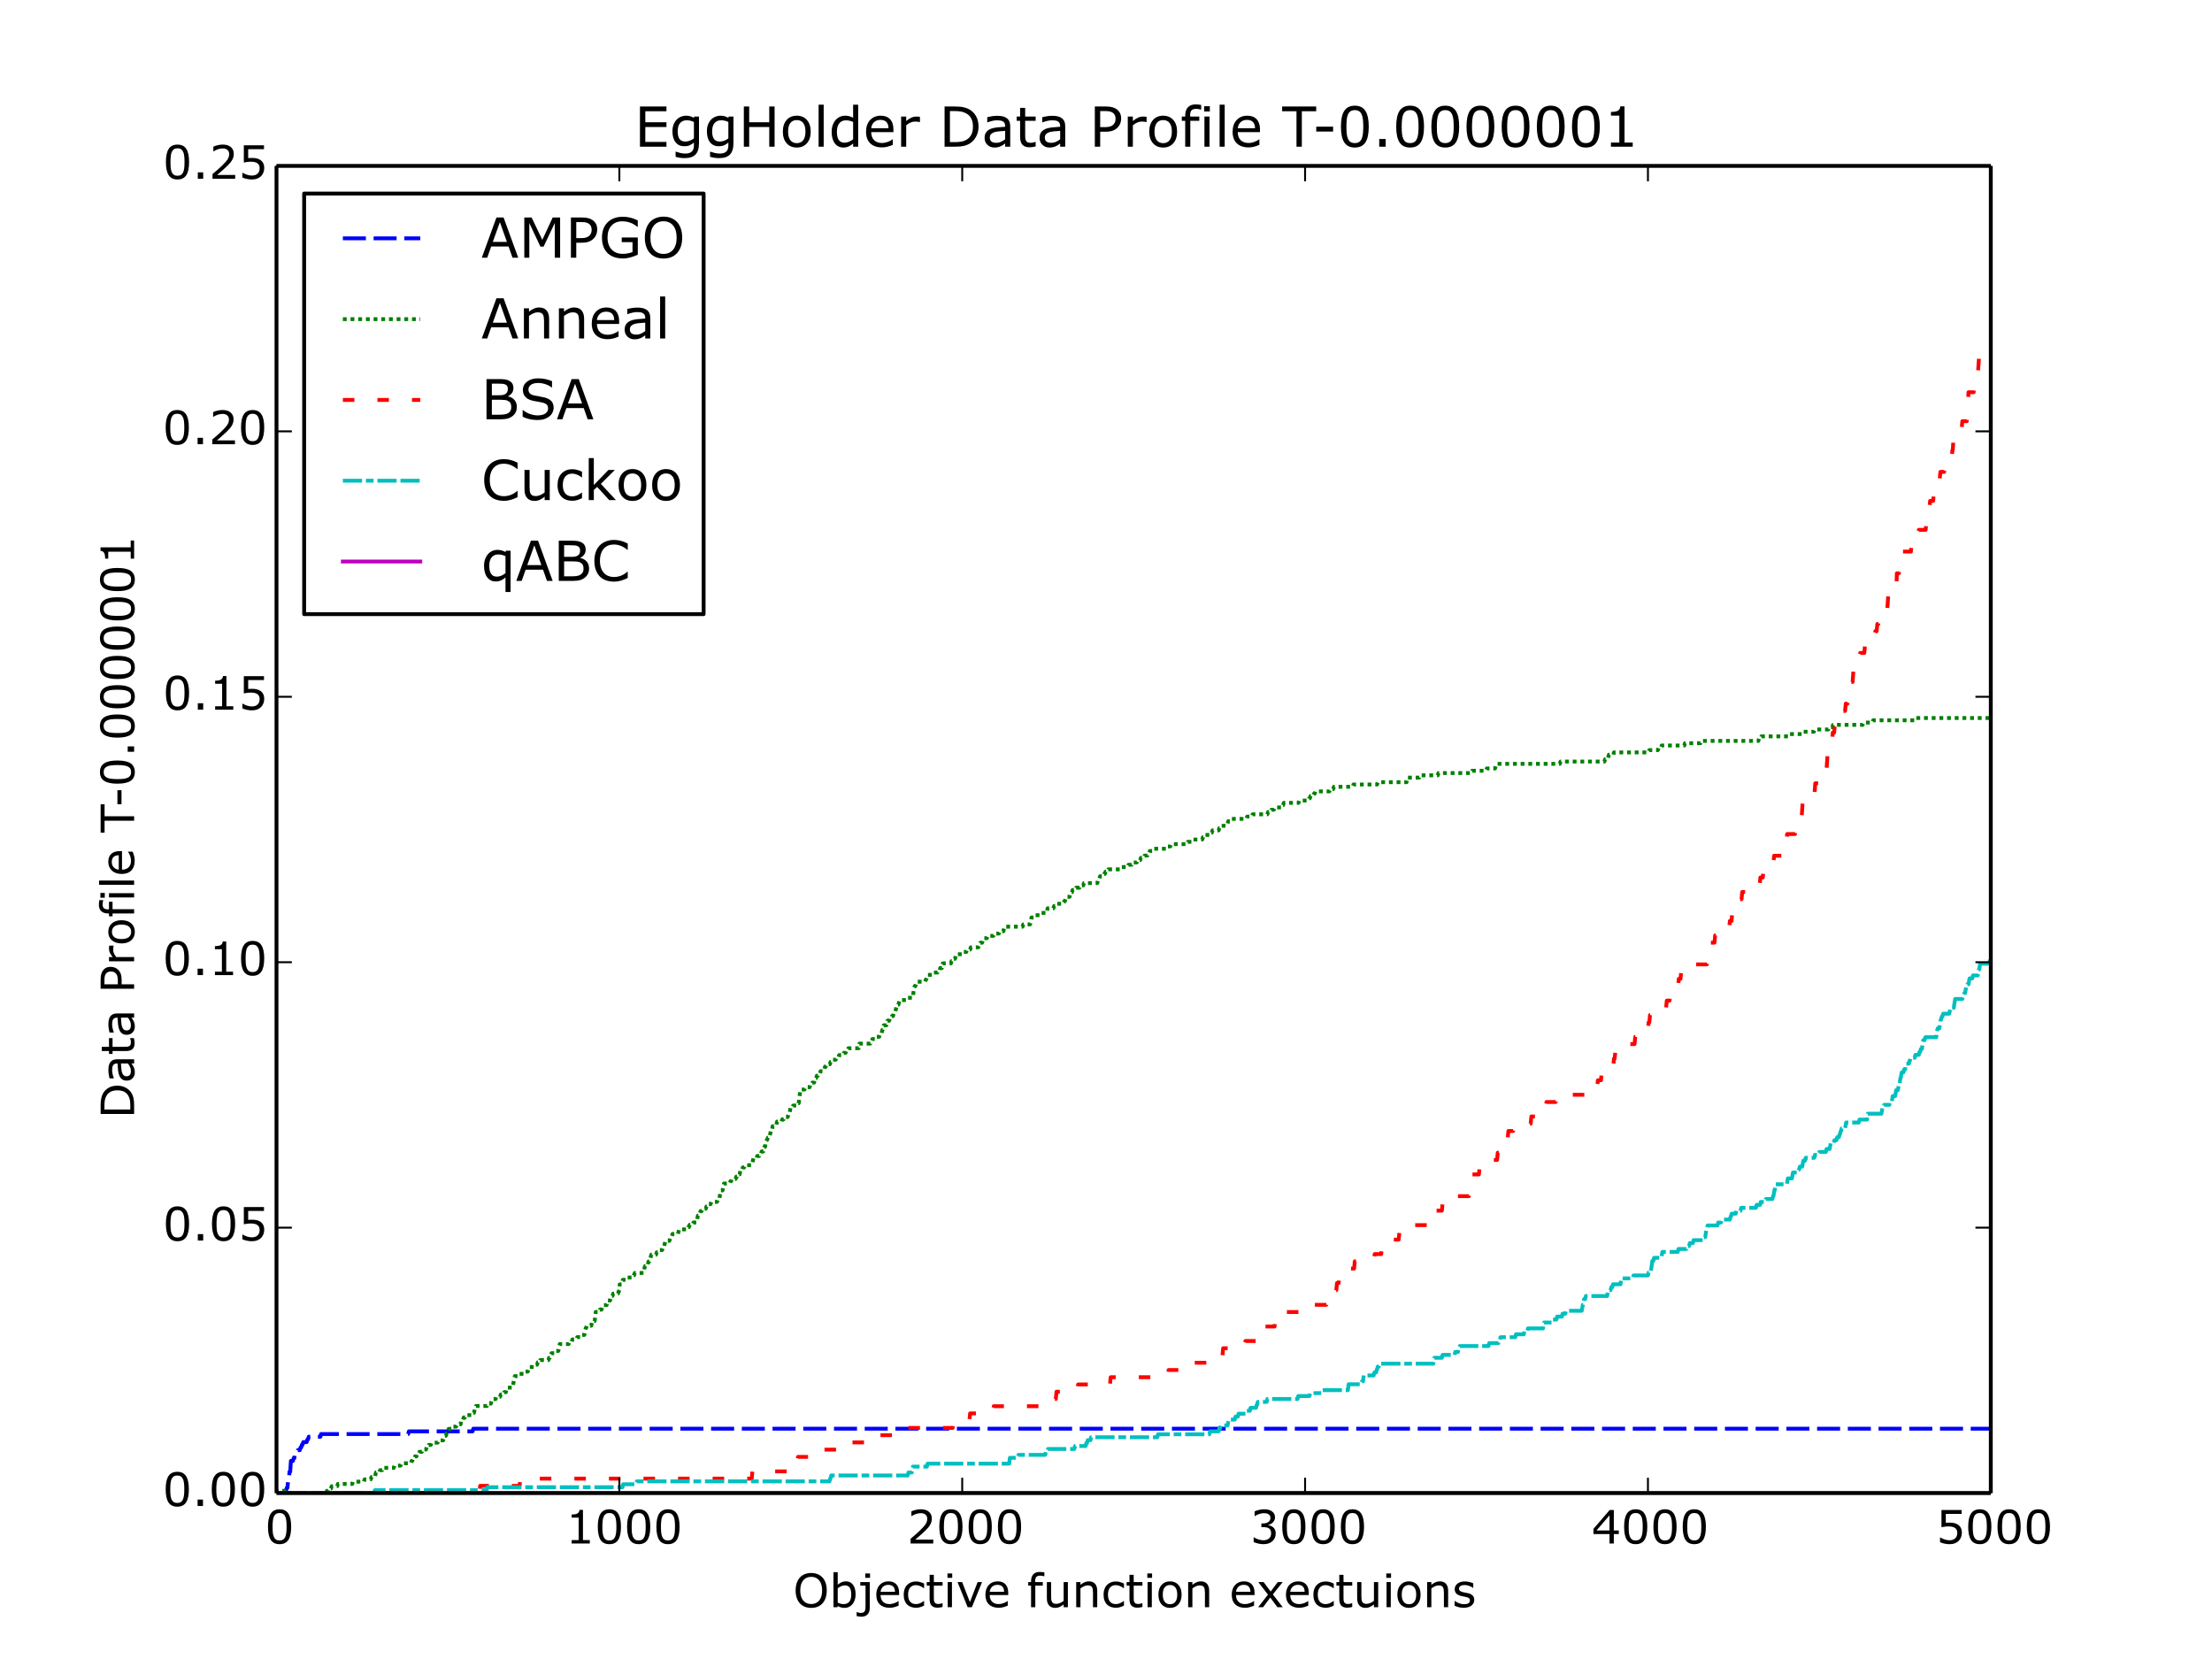 <?xml version="1.0" encoding="utf-8" standalone="no"?>
<!DOCTYPE svg PUBLIC "-//W3C//DTD SVG 1.1//EN"
  "http://www.w3.org/Graphics/SVG/1.1/DTD/svg11.dtd">
<!-- Created with matplotlib (http://matplotlib.org/) -->
<svg height="432pt" version="1.1" viewBox="0 0 576 432" width="576pt" xmlns="http://www.w3.org/2000/svg" xmlns:xlink="http://www.w3.org/1999/xlink">
 <defs>
  <style type="text/css">
*{stroke-linecap:butt;stroke-linejoin:round;}
  </style>
 </defs>
 <g id="figure_1">
  <g id="patch_1">
   <path d="
M0 432
L576 432
L576 0
L0 0
z
" style="fill:#ffffff;"/>
  </g>
  <g id="axes_1">
   <g id="patch_2">
    <path d="
M72 388.8
L518.4 388.8
L518.4 43.2
L72 43.2
z
" style="fill:#ffffff;"/>
   </g>
   <g id="line2d_1">
    <path clip-path="url(#p7ff5b81e1d)" d="
M72 388.101
L72.089 388.8
L72.179 388.8
L74.143 388.8
L74.321 388.101
L74.5 388.101
L74.678 387.402
L74.857 387.402
L75.035 385.306
L75.214 385.306
L75.393 383.209
L75.571 383.209
L75.75 380.413
L76.285 380.413
L76.464 379.714
L76.643 379.714
L76.821 378.317
L77.357 378.317
L77.535 377.618
L78.071 377.618
L78.25 376.919
L78.428 376.919
L78.607 376.22
L78.785 376.22
L78.964 375.521
L79.857 375.521
L80.035 374.822
L80.214 374.822
L80.392 374.123
L83.428 374.123
L83.606 373.424
L106.284 373.424
L106.462 372.726
L123.068 372.726
L123.247 372.027
L518.311 372.027
L518.311 372.027" style="fill:none;stroke:#0000ff;stroke-dasharray:6,2;stroke-dashoffset:0.0;"/>
   </g>
   <g id="line2d_2">
    <path clip-path="url(#p7ff5b81e1d)" d="
M72 388.8
L72.089 388.203
L72.179 388.203
L74.143 388.203
L74.321 388.8
L84.946 388.8
L85.124 388.203
L85.392 388.203
L85.571 387.606
L86.195 387.606
L86.374 387.009
L87.803 387.009
L87.981 386.411
L91.731 386.411
L91.909 385.814
L94.766 385.814
L94.945 385.217
L96.552 385.217
L96.731 384.62
L97.623 384.62
L97.891 383.426
L98.784 383.426
L98.963 382.829
L99.498 382.829
L99.677 382.231
L102.534 382.231
L102.712 381.634
L104.319 381.634
L104.498 381.037
L106.998 381.037
L107.176 380.44
L107.355 380.44
L107.533 379.843
L107.891 379.843
L108.069 379.246
L108.426 379.246
L108.605 378.648
L109.051 378.648
L109.23 378.051
L109.855 378.051
L110.033 377.454
L110.926 377.454
L111.105 376.857
L111.462 376.857
L111.64 376.26
L112.176 376.26
L112.355 375.663
L113.962 375.663
L114.14 375.066
L115.39 375.066
L115.569 374.468
L115.658 374.468
L115.836 373.871
L116.104 373.871
L116.283 373.274
L116.372 373.274
L116.551 372.677
L116.64 372.677
L116.819 372.08
L117.533 372.08
L117.711 371.483
L118.783 371.483
L118.961 370.886
L119.943 370.886
L120.122 369.691
L120.568 369.691
L120.747 369.094
L121.104 369.094
L121.283 368.497
L122.979 368.497
L123.157 367.9
L123.425 367.9
L123.693 366.705
L123.782 366.705
L123.961 366.108
L126.818 366.108
L126.996 365.511
L127.8 365.511
L127.979 364.914
L128.246 364.914
L128.425 364.317
L129.05 364.317
L129.228 363.72
L130.211 363.72
L130.389 363.123
L131.103 363.123
L131.282 362.525
L131.728 362.525
L131.996 361.331
L133.514 361.331
L133.692 360.137
L134.05 358.345
L135.121 358.345
L135.3 357.748
L136.46 357.748
L136.639 357.151
L137.442 357.151
L137.621 356.554
L137.71 356.554
L137.889 355.957
L139.317 355.957
L139.496 355.36
L139.853 355.36
L140.031 354.763
L140.478 354.763
L140.656 354.165
L142.799 354.165
L142.978 353.568
L143.156 353.568
L143.335 352.971
L143.424 352.971
L143.603 352.374
L144.317 352.374
L144.495 351.777
L145.388 351.777
L145.745 349.985
L148.067 349.985
L148.245 349.388
L148.87 349.388
L149.049 348.791
L150.12 348.791
L150.299 348.194
L151.281 348.194
L151.459 347.597
L152.173 347.597
L152.531 345.805
L152.62 345.805
L152.798 345.208
L153.959 345.208
L154.227 344.014
L154.852 344.014
L155.12 341.625
L156.012 341.625
L156.191 341.028
L156.637 341.028
L156.816 340.431
L156.905 340.431
L157.084 339.834
L157.977 339.834
L158.244 338.639
L158.869 338.639
L159.137 337.445
L159.494 337.445
L159.673 336.848
L160.923 336.848
L161.101 336.251
L161.191 336.251
L161.369 334.459
L161.905 334.459
L162.173 333.265
L163.066 333.265
L163.244 332.668
L164.851 332.668
L165.03 332.071
L165.119 332.071
L165.298 331.474
L167.619 331.474
L167.797 330.279
L167.976 329.682
L168.601 329.682
L168.869 328.488
L169.047 328.488
L169.226 327.891
L169.315 327.891
L169.583 326.697
L170.833 326.697
L171.012 326.099
L171.458 326.099
L171.636 325.502
L172.44 325.502
L172.619 324.905
L172.886 324.905
L173.244 323.114
L174.315 323.114
L174.493 322.516
L174.672 322.516
L174.851 321.919
L174.94 321.919
L175.118 321.322
L176.547 321.322
L176.815 320.128
L179.047 320.128
L179.225 319.531
L179.404 319.531
L179.582 318.934
L180.386 318.934
L180.564 318.336
L181.368 318.336
L181.725 316.545
L181.904 316.545
L182.082 315.948
L182.261 315.948
L182.439 315.351
L182.707 315.351
L182.886 314.754
L183.779 314.754
L183.957 314.156
L184.314 314.156
L184.493 313.559
L185.028 313.559
L185.207 312.962
L186.725 312.962
L186.903 312.365
L187.26 312.365
L187.707 309.976
L188.153 309.976
L188.51 308.185
L190.028 308.185
L190.207 307.588
L190.385 307.588
L190.564 306.991
L191.546 306.991
L191.724 306.393
L191.903 306.393
L192.082 305.796
L192.617 305.796
L192.796 304.602
L193.242 304.602
L193.421 304.005
L193.778 304.005
L193.956 303.408
L195.653 303.408
L195.831 302.811
L195.921 302.811
L196.188 301.616
L196.992 301.616
L197.171 301.019
L197.706 301.019
L197.885 300.422
L198.153 300.422
L198.331 299.825
L198.778 299.825
L199.045 298.63
L199.224 298.63
L199.403 297.436
L199.492 297.436
L199.67 296.839
L199.76 296.839
L199.938 296.242
L200.028 296.242
L200.206 295.645
L200.474 295.645
L200.742 294.45
L201.01 294.45
L201.188 293.256
L202.081 293.256
L202.349 292.062
L203.509 292.062
L203.688 291.465
L204.045 291.465
L204.224 290.868
L205.116 290.868
L205.295 290.27
L205.384 290.27
L205.563 289.673
L205.652 289.673
L205.831 288.479
L206.366 288.479
L206.545 287.882
L207.706 287.882
L207.884 287.285
L207.973 287.285
L208.152 286.09
L208.331 284.299
L208.509 283.702
L209.491 283.702
L209.67 283.105
L210.83 283.105
L211.009 282.507
L211.366 282.507
L211.545 281.91
L211.991 281.91
L212.259 280.716
L212.527 280.716
L212.705 280.119
L212.973 280.119
L213.152 279.522
L213.509 279.522
L213.687 278.925
L214.402 278.925
L214.58 278.327
L214.669 278.327
L214.848 277.73
L215.027 277.73
L215.205 277.133
L216.098 277.133
L216.276 276.536
L216.634 276.536
L216.812 275.939
L217.616 275.939
L217.794 275.342
L218.33 275.342
L218.508 274.745
L219.58 274.745
L219.758 274.147
L220.205 274.147
L220.383 273.55
L220.74 273.55
L220.919 272.953
L223.597 272.953
L223.776 271.759
L226.633 271.759
L226.812 271.162
L226.99 271.162
L227.169 270.564
L227.794 270.564
L227.972 269.967
L228.954 269.967
L229.133 269.37
L229.49 269.37
L229.758 268.176
L229.847 268.176
L230.115 266.982
L230.829 266.982
L231.097 265.787
L231.543 265.787
L231.722 265.19
L232.079 265.19
L232.258 264.593
L232.525 264.593
L232.704 263.996
L232.883 263.996
L233.061 263.399
L233.15 263.399
L233.418 262.204
L233.597 262.204
L233.775 261.607
L233.954 261.607
L234.222 260.413
L236.097 260.413
L236.275 259.816
L237.704 259.816
L237.972 257.427
L238.15 256.83
L238.329 256.83
L238.507 256.233
L238.775 256.233
L238.954 255.636
L240.918 255.636
L241.096 255.039
L241.186 255.039
L241.364 254.441
L241.453 254.441
L241.632 253.844
L242.971 253.844
L243.15 253.247
L244.132 253.247
L244.31 252.65
L244.668 252.65
L244.846 252.053
L245.292 252.053
L245.471 250.859
L247.614 250.859
L247.792 250.261
L248.149 250.261
L248.328 249.664
L248.685 249.664
L248.953 248.47
L250.471 248.47
L250.649 247.873
L251.631 247.873
L251.81 247.276
L252.613 247.276
L252.792 246.679
L254.756 246.679
L254.935 246.081
L255.113 246.081
L255.292 245.484
L255.738 245.484
L255.917 244.887
L256.006 244.887
L256.185 244.29
L256.988 244.29
L257.167 243.693
L258.684 243.693
L258.863 243.096
L260.113 243.096
L260.292 242.498
L261.274 242.498
L261.541 241.304
L266.273 241.304
L266.452 240.707
L268.237 240.707
L268.595 238.916
L269.309 238.916
L269.487 238.318
L270.827 238.318
L271.005 237.721
L272.612 237.721
L272.791 236.527
L274.308 236.527
L274.487 235.93
L274.755 235.93
L274.933 235.333
L276.898 235.333
L277.076 234.736
L277.255 234.736
L277.433 234.138
L277.79 234.138
L277.969 233.541
L278.505 233.541
L278.683 232.944
L278.862 232.944
L279.04 232.347
L279.13 232.347
L279.308 231.75
L280.022 231.75
L280.201 231.153
L281.094 231.153
L281.272 230.556
L282.076 230.556
L282.254 229.958
L285.736 229.958
L286.004 228.764
L286.272 228.764
L286.451 228.167
L287.343 228.167
L287.522 227.57
L287.7 227.57
L287.879 226.973
L288.415 226.973
L288.593 226.375
L291.718 226.375
L291.897 225.778
L293.682 225.778
L293.861 225.181
L294.664 225.181
L294.843 224.584
L296.004 224.584
L296.182 223.987
L296.896 223.987
L297.075 223.39
L297.878 223.39
L298.057 222.793
L298.771 222.793
L298.95 222.195
L299.218 222.195
L299.396 221.598
L300.11 221.598
L300.289 221.001
L303.682 221.001
L303.86 220.404
L304.753 220.404
L304.932 219.807
L309.128 219.807
L309.306 219.21
L310.378 219.21
L310.556 218.613
L313.056 218.613
L313.235 218.015
L313.324 218.015
L313.502 217.418
L315.02 217.418
L315.199 216.821
L315.556 216.821
L315.734 216.224
L317.341 216.224
L317.52 215.627
L317.788 215.627
L317.966 215.03
L319.216 215.03
L319.395 214.432
L319.663 214.432
L319.841 213.835
L320.556 213.835
L320.734 213.238
L324.573 213.238
L324.752 212.641
L326.002 212.641
L326.18 212.044
L330.019 212.044
L330.198 211.447
L330.912 211.447
L331.091 210.85
L331.716 210.85
L331.894 210.252
L333.68 210.252
L333.858 209.655
L334.126 209.655
L334.305 209.058
L338.144 209.058
L338.322 208.461
L340.733 208.461
L340.911 207.864
L341.09 207.864
L341.268 207.267
L341.983 207.267
L342.161 206.67
L342.34 206.67
L342.518 206.072
L346.179 206.072
L346.357 205.475
L347.161 205.475
L347.34 204.878
L352.25 204.878
L352.428 204.281
L358.589 204.281
L358.767 203.684
L366.267 203.684
L366.445 202.49
L369.57 202.49
L369.749 201.892
L374.391 201.892
L374.57 201.295
L383.141 201.295
L383.319 200.698
L386.98 200.698
L387.158 200.101
L389.301 200.101
L389.48 199.504
L389.569 199.504
L389.748 198.907
L406.175 198.907
L406.354 198.309
L417.781 198.309
L417.96 197.712
L418.674 197.712
L418.942 196.518
L420.103 196.518
L420.281 195.921
L429.299 195.921
L429.477 195.324
L431.709 195.324
L431.888 194.727
L432.513 194.727
L432.691 194.129
L438.584 194.129
L438.762 193.532
L442.78 193.532
L442.958 192.935
L457.868 192.935
L458.047 192.338
L458.493 192.338
L458.672 191.741
L465.725 191.741
L465.903 191.144
L469.296 191.144
L469.475 190.547
L472.332 190.547
L472.51 189.949
L476.081 189.949
L476.26 189.352
L477.153 189.352
L477.331 188.755
L485.009 188.755
L485.188 188.158
L487.598 188.158
L487.777 187.561
L498.58 187.561
L498.758 186.964
L518.311 186.964
L518.311 186.964" style="fill:none;stroke:#008000;stroke-dasharray:1,1;stroke-dashoffset:0.0;"/>
   </g>
   <g id="line2d_3">
    <path clip-path="url(#p7ff5b81e1d)" d="
M72 388.8
L124.854 388.8
L125.032 386.914
L135.3 386.914
L135.478 385.028
L195.742 385.028
L195.921 383.142
L205.206 383.142
L205.384 381.256
L207.616 381.256
L207.795 379.37
L211.277 379.37
L211.455 377.484
L221.008 377.484
L221.187 375.598
L228.329 375.598
L228.508 373.712
L235.293 373.712
L235.472 371.826
L248.06 371.826
L248.239 369.941
L252.435 369.941
L252.613 368.055
L258.595 368.055
L258.774 366.169
L272.166 366.169
L272.344 364.283
L274.933 364.283
L275.112 362.397
L280.558 362.397
L280.737 360.511
L289.04 360.511
L289.218 358.625
L304.128 358.625
L304.307 356.739
L308.413 356.739
L308.592 354.853
L316.449 354.853
L316.627 352.967
L318.324 352.967
L318.502 351.081
L324.127 351.081
L324.305 349.195
L328.412 349.195
L328.591 347.309
L328.948 347.309
L329.126 345.423
L331.894 345.423
L332.073 343.537
L333.948 343.537
L334.126 341.651
L342.072 341.651
L342.251 339.765
L345.375 339.765
L345.554 337.879
L346.982 337.879
L347.161 335.993
L347.964 335.993
L348.143 334.108
L348.589 334.108
L348.768 332.222
L349.304 332.222
L349.482 330.336
L352.607 330.336
L352.786 328.45
L357.785 328.45
L357.964 326.564
L359.66 326.564
L359.839 324.678
L360.017 324.678
L360.196 322.792
L364.213 322.792
L364.392 320.906
L365.374 320.906
L365.553 319.02
L372.159 319.02
L372.338 317.134
L373.588 317.134
L373.766 315.248
L375.463 315.248
L375.641 313.362
L376.802 313.362
L376.98 311.476
L382.516 311.476
L382.784 307.704
L382.873 307.704
L383.052 305.818
L385.105 305.818
L385.284 303.932
L387.248 303.932
L387.426 302.046
L389.837 302.046
L390.015 300.16
L391.622 300.16
L391.801 298.274
L392.158 298.274
L392.337 296.389
L392.604 296.389
L392.783 294.503
L394.033 294.503
L394.212 292.617
L398.586 292.617
L398.765 290.731
L401.086 290.731
L401.265 288.845
L402.515 288.845
L402.693 286.959
L405.104 286.959
L405.282 285.073
L413.139 285.073
L413.317 283.187
L415.907 283.187
L416.085 281.301
L416.889 281.301
L417.067 279.415
L418.496 279.415
L418.674 277.529
L420.103 277.529
L420.281 275.643
L420.46 275.643
L420.638 273.757
L423.406 273.757
L423.585 271.871
L425.638 271.871
L425.817 269.985
L426.799 269.985
L426.977 268.099
L429.12 268.099
L429.299 266.213
L429.477 266.213
L429.656 264.327
L430.37 264.327
L430.548 262.441
L433.852 262.441
L434.03 260.556
L434.745 260.556
L434.923 258.67
L436.709 258.67
L436.887 256.784
L436.977 256.784
L437.155 254.898
L437.602 254.898
L437.78 253.012
L438.941 253.012
L439.119 251.126
L444.476 251.126
L444.655 249.24
L445.012 249.24
L445.19 247.354
L445.28 247.354
L445.458 245.468
L446.44 245.468
L446.619 243.582
L447.422 243.582
L447.601 241.696
L450.279 241.696
L450.458 239.81
L450.904 239.81
L451.172 236.038
L451.708 236.038
L451.886 234.152
L453.493 234.152
L453.672 232.266
L455.815 232.266
L455.993 230.38
L458.225 230.38
L458.404 228.494
L459.029 228.494
L459.207 226.608
L460.814 226.608
L460.993 224.723
L461.796 224.723
L461.975 222.837
L464.118 222.837
L464.296 220.951
L464.475 220.951
L464.653 219.065
L465.189 219.065
L465.368 217.179
L467.421 217.179
L467.6 215.293
L467.689 215.293
L467.868 213.407
L469.117 213.407
L469.475 207.749
L472.421 207.749
L472.689 203.977
L474.296 203.977
L474.564 200.205
L475.635 200.205
L475.903 196.433
L476.706 196.433
L476.885 194.547
L476.974 194.547
L477.242 190.775
L477.599 190.775
L477.778 188.889
L479.295 188.889
L479.474 187.004
L479.831 187.004
L480.01 185.118
L480.456 185.118
L480.635 183.232
L481.081 183.232
L481.349 179.46
L481.884 179.46
L482.063 177.574
L482.42 177.574
L482.688 173.802
L483.134 173.802
L483.313 171.916
L484.206 171.916
L484.384 170.03
L485.456 170.03
L485.634 168.144
L486.973 168.144
L487.152 166.258
L488.134 166.258
L488.313 164.372
L488.67 164.372
L488.848 162.486
L489.116 162.486
L489.295 160.6
L490.634 160.6
L490.812 158.714
L491.437 158.714
L491.705 154.942
L493.759 154.942
L493.937 149.285
L494.473 149.285
L494.652 147.399
L494.741 147.399
L494.919 143.627
L497.598 143.627
L497.776 141.741
L498.848 141.741
L499.026 139.855
L499.473 139.855
L499.651 137.969
L501.437 137.969
L501.615 136.083
L501.883 136.083
L502.062 134.197
L502.151 134.197
L502.33 132.311
L502.419 132.311
L502.597 130.425
L503.401 130.425
L503.669 126.653
L503.847 126.653
L504.026 124.767
L505.097 124.767
L505.276 122.881
L506.258 122.881
L506.436 120.995
L507.508 120.995
L507.686 119.109
L508.222 119.109
L508.401 117.223
L508.49 117.223
L508.758 113.452
L510.097 113.452
L510.276 111.566
L510.811 111.566
L510.99 109.68
L512.15 109.68
L512.597 102.136
L513.936 102.136
L514.115 100.25
L514.204 100.25
L514.472 96.478
L515.097 96.478
L515.364 92.706
L517.686 92.706
L517.864 90.82
L518.311 90.82
L518.311 90.82" style="fill:none;stroke:#ff0000;stroke-dasharray:3,6;stroke-dashoffset:0.0;"/>
   </g>
   <g id="line2d_4">
    <path clip-path="url(#p7ff5b81e1d)" d="
M72 388.8
L97.445 388.8
L97.623 388.034
L126.729 388.034
L126.907 387.268
L162.084 387.268
L162.262 386.502
L165.655 386.502
L165.833 385.737
L216.009 385.737
L216.187 384.971
L216.276 384.971
L216.455 384.205
L236.364 384.205
L236.543 383.439
L237.436 383.439
L237.704 381.907
L241.364 381.907
L241.543 381.141
L262.791 381.141
L262.97 379.61
L265.023 379.61
L265.202 378.844
L272.166 378.844
L272.344 378.078
L272.701 378.078
L272.88 377.312
L279.755 377.312
L279.933 376.546
L282.701 376.546
L282.879 375.78
L283.058 375.78
L283.236 375.014
L283.951 375.014
L284.129 374.248
L301.36 374.248
L301.539 373.483
L314.931 373.483
L315.109 372.717
L317.341 372.717
L317.52 371.951
L317.699 371.951
L317.877 371.185
L319.663 371.185
L319.931 369.653
L321.538 369.653
L321.716 368.887
L322.341 368.887
L322.52 368.121
L324.395 368.121
L324.573 367.356
L325.466 367.356
L325.644 366.59
L327.073 366.59
L327.252 365.824
L327.341 365.824
L327.519 365.058
L329.841 365.058
L330.019 364.292
L337.876 364.292
L338.054 363.526
L341.001 363.526
L341.179 362.76
L344.215 362.76
L344.393 361.994
L351 361.994
L351.179 360.463
L354.482 360.463
L354.66 359.697
L354.928 359.697
L355.107 358.165
L357.696 358.165
L357.875 357.399
L358.321 357.399
L358.5 356.633
L358.589 356.633
L358.767 355.867
L359.035 355.867
L359.214 355.102
L373.231 355.102
L373.499 353.57
L375.463 353.57
L375.641 352.804
L378.766 352.804
L378.945 352.038
L379.659 352.038
L379.837 351.272
L379.927 351.272
L380.105 350.506
L387.605 350.506
L387.783 349.74
L390.194 349.74
L390.372 348.975
L390.551 348.975
L390.73 348.209
L394.569 348.209
L394.747 347.443
L396.801 347.443
L396.979 346.677
L397.693 346.677
L397.872 345.911
L401.8 345.911
L402.068 344.379
L404.122 344.379
L404.3 343.614
L405.282 343.614
L405.461 342.848
L406.711 342.848
L406.889 342.082
L407.604 342.082
L407.782 341.316
L411.889 341.316
L412.157 339.784
L412.246 339.784
L412.514 338.252
L412.782 338.252
L412.96 337.487
L418.496 337.487
L418.764 335.955
L419.388 335.955
L419.567 335.189
L419.835 335.189
L420.013 334.423
L421.978 334.423
L422.156 332.891
L425.192 332.891
L425.37 332.125
L429.12 332.125
L429.299 331.36
L429.834 331.36
L430.281 328.296
L430.548 328.296
L430.727 327.53
L432.602 327.53
L432.87 325.998
L436.887 325.998
L437.066 325.233
L439.119 325.233
L439.298 324.467
L439.834 324.467
L440.012 323.701
L440.816 323.701
L440.994 322.935
L443.494 322.935
L443.673 322.169
L444.03 322.169
L444.387 319.871
L444.476 319.871
L444.655 319.106
L447.244 319.106
L447.422 318.34
L448.137 318.34
L448.315 317.574
L450.458 317.574
L450.636 316.808
L450.726 316.808
L450.904 316.042
L451.976 316.042
L452.154 315.276
L453.226 315.276
L453.404 314.51
L457.243 314.51
L457.422 313.744
L458.315 313.744
L458.493 312.979
L459.654 312.979
L459.832 312.213
L461.529 312.213
L461.707 311.447
L461.796 311.447
L462.064 309.915
L462.154 309.915
L462.332 308.383
L465.278 308.383
L465.546 306.852
L466.618 306.852
L466.885 305.32
L468.225 305.32
L468.403 304.554
L468.492 304.554
L468.671 303.788
L469.296 303.788
L469.564 302.256
L470.01 302.256
L470.189 301.491
L472.421 301.491
L472.599 300.725
L473.581 300.725
L473.76 299.959
L475.456 299.959
L475.635 299.193
L476.438 299.193
L476.706 297.661
L477.51 297.661
L477.688 296.895
L478.224 296.895
L478.403 296.129
L478.849 296.129
L479.028 295.364
L479.117 295.364
L479.295 294.598
L479.385 294.598
L479.563 293.832
L480.456 293.832
L480.724 292.3
L484.027 292.3
L484.206 291.534
L486.17 291.534
L486.348 290.002
L489.92 290.002
L490.188 288.471
L490.455 288.471
L490.634 287.705
L491.973 287.705
L492.152 286.939
L492.598 286.939
L492.866 285.407
L493.491 285.407
L493.759 283.875
L494.205 283.875
L494.473 282.344
L494.652 282.344
L494.83 280.812
L494.919 280.812
L495.187 279.28
L495.634 279.28
L495.812 278.514
L496.08 278.514
L496.348 276.983
L497.062 276.983
L497.241 276.217
L497.33 276.217
L497.508 275.451
L498.58 275.451
L498.758 274.685
L499.651 274.685
L499.83 273.919
L500.008 273.919
L500.187 273.153
L500.455 273.153
L500.812 270.856
L501.169 270.856
L501.348 270.09
L504.204 270.09
L504.383 268.558
L504.562 267.792
L505.008 267.792
L505.365 265.495
L505.454 265.495
L505.633 264.729
L505.812 264.729
L505.99 263.963
L507.597 263.963
L507.865 262.431
L508.758 262.431
L509.115 260.133
L510.99 260.133
L511.168 259.368
L511.347 259.368
L511.525 258.602
L511.704 258.602
L511.972 257.07
L512.15 257.07
L512.329 256.304
L512.597 256.304
L512.865 254.772
L513.579 254.772
L513.757 254.006
L515.007 254.006
L515.275 252.475
L515.364 252.475
L515.632 250.943
L517.954 250.943
L518.132 250.177
L518.311 250.177
L518.311 250.177" style="fill:none;stroke:#00bfbf;stroke-dasharray:5,1,2,1,5,1;stroke-dashoffset:0.0;"/>
   </g>
   <g id="line2d_5">
    <path clip-path="url(#p7ff5b81e1d)" d="
M72 388.8
L518.311 388.8
L518.311 388.8" style="fill:none;stroke:#bf00bf;stroke-linecap:square;"/>
   </g>
   <g id="matplotlib.axis_1">
    <g id="xtick_1">
     <g id="line2d_6">
      <defs>
       <path d="
M0 0
L0 -4" id="mc7db9fdffb" style="stroke:#000000;stroke-width:0.5;"/>
      </defs>
      <g>
       <use style="stroke:#000000;stroke-width:0.5;" x="72.0" xlink:href="#mc7db9fdffb" y="388.8"/>
      </g>
     </g>
     <g id="line2d_7">
      <defs>
       <path d="
M0 0
L0 4" id="m5a7d422ac3" style="stroke:#000000;stroke-width:0.5;"/>
      </defs>
      <g>
       <use style="stroke:#000000;stroke-width:0.5;" x="72.0" xlink:href="#m5a7d422ac3" y="43.2"/>
      </g>
     </g>
     <g id="text_1">
      <!-- 0 -->
      <defs>
       <path d="
M56.984 36.375
Q56.984 16.797 50.859 7.641
Q44.734 -1.516 31.844 -1.516
Q18.75 -1.516 12.719 7.766
Q6.688 17.047 6.688 36.281
Q6.688 55.672 12.781 64.922
Q18.891 74.172 31.844 74.172
Q44.922 74.172 50.953 64.766
Q56.984 55.375 56.984 36.375
M44.141 14.203
Q45.844 18.172 46.453 23.516
Q47.078 28.859 47.078 36.375
Q47.078 43.797 46.453 49.266
Q45.844 54.734 44.094 58.547
Q42.391 62.312 39.422 64.203
Q36.469 66.109 31.844 66.109
Q27.25 66.109 24.234 64.203
Q21.234 62.312 19.484 58.453
Q17.828 54.828 17.219 49.016
Q16.609 43.219 16.609 36.281
Q16.609 28.656 17.141 23.531
Q17.672 18.406 19.438 14.359
Q21.047 10.547 24 8.547
Q26.953 6.547 31.844 6.547
Q36.422 6.547 39.453 8.453
Q42.484 10.359 44.141 14.203" id="Verdana-30"/>
      </defs>
      <g transform="translate(68.982 401.918)scale(0.12 -0.12)">
       <use xlink:href="#Verdana-30"/>
      </g>
     </g>
    </g>
    <g id="xtick_2">
     <g id="line2d_8">
      <g>
       <use style="stroke:#000000;stroke-width:0.5;" x="161.28" xlink:href="#mc7db9fdffb" y="388.8"/>
      </g>
     </g>
     <g id="line2d_9">
      <g>
       <use style="stroke:#000000;stroke-width:0.5;" x="161.28" xlink:href="#m5a7d422ac3" y="43.2"/>
      </g>
     </g>
     <g id="text_2">
      <!-- 1000 -->
      <defs>
       <path d="
M52.938 0
L13.578 0
L13.578 7.422
L28.719 7.422
L28.719 56.156
L13.578 56.156
L13.578 62.797
Q16.656 62.797 20.172 63.297
Q23.688 63.812 25.484 64.797
Q27.734 66.016 29.031 67.891
Q30.328 69.781 30.516 72.953
L38.094 72.953
L38.094 7.422
L52.938 7.422
z
" id="Verdana-31"/>
      </defs>
      <g transform="translate(147.232 401.918)scale(0.12 -0.12)">
       <use xlink:href="#Verdana-31"/>
       <use x="63.574" xlink:href="#Verdana-30"/>
       <use x="127.148" xlink:href="#Verdana-30"/>
       <use x="190.723" xlink:href="#Verdana-30"/>
      </g>
     </g>
    </g>
    <g id="xtick_3">
     <g id="line2d_10">
      <g>
       <use style="stroke:#000000;stroke-width:0.5;" x="250.56" xlink:href="#mc7db9fdffb" y="388.8"/>
      </g>
     </g>
     <g id="line2d_11">
      <g>
       <use style="stroke:#000000;stroke-width:0.5;" x="250.56" xlink:href="#m5a7d422ac3" y="43.2"/>
      </g>
     </g>
     <g id="text_3">
      <!-- 2000 -->
      <defs>
       <path d="
M57.078 0
L7.859 0
L7.859 10.203
Q12.984 14.594 18.141 18.984
Q23.297 23.391 27.734 27.734
Q37.109 36.812 40.578 42.156
Q44.047 47.516 44.047 53.719
Q44.047 59.375 40.312 62.562
Q36.578 65.766 29.891 65.766
Q25.438 65.766 20.266 64.203
Q15.094 62.641 10.156 59.422
L9.672 59.422
L9.672 69.672
Q13.141 71.391 18.922 72.797
Q24.703 74.219 30.125 74.219
Q41.312 74.219 47.656 68.812
Q54 63.422 54 54.203
Q54 50.047 52.953 46.453
Q51.906 42.875 49.859 39.656
Q47.953 36.625 45.391 33.688
Q42.828 30.766 39.156 27.203
Q33.938 22.078 28.359 17.266
Q22.797 12.453 17.969 8.344
L57.078 8.344
z
" id="Verdana-32"/>
      </defs>
      <g transform="translate(236.168 401.918)scale(0.12 -0.12)">
       <use xlink:href="#Verdana-32"/>
       <use x="63.574" xlink:href="#Verdana-30"/>
       <use x="127.148" xlink:href="#Verdana-30"/>
       <use x="190.723" xlink:href="#Verdana-30"/>
      </g>
     </g>
    </g>
    <g id="xtick_4">
     <g id="line2d_12">
      <g>
       <use style="stroke:#000000;stroke-width:0.5;" x="339.84" xlink:href="#mc7db9fdffb" y="388.8"/>
      </g>
     </g>
     <g id="line2d_13">
      <g>
       <use style="stroke:#000000;stroke-width:0.5;" x="339.84" xlink:href="#m5a7d422ac3" y="43.2"/>
      </g>
     </g>
     <g id="text_4">
      <!-- 3000 -->
      <defs>
       <path d="
M50.688 35.016
Q53.031 32.906 54.547 29.734
Q56.062 26.562 56.062 21.531
Q56.062 16.547 54.25 12.391
Q52.438 8.25 49.172 5.172
Q45.516 1.766 40.547 0.125
Q35.594 -1.516 29.688 -1.516
Q23.641 -1.516 17.781 -0.062
Q11.922 1.375 8.156 3.078
L8.156 13.281
L8.891 13.281
Q13.031 10.547 18.641 8.734
Q24.266 6.938 29.5 6.938
Q32.562 6.938 36.031 7.953
Q39.5 8.984 41.656 10.984
Q43.891 13.141 44.984 15.719
Q46.094 18.312 46.094 22.266
Q46.094 26.172 44.844 28.734
Q43.609 31.297 41.406 32.766
Q39.203 34.281 36.078 34.844
Q32.953 35.406 29.344 35.406
L24.953 35.406
L24.953 43.5
L28.375 43.5
Q35.797 43.5 40.203 46.594
Q44.625 49.703 44.625 55.672
Q44.625 58.297 43.5 60.266
Q42.391 62.25 40.375 63.531
Q38.281 64.797 35.891 65.281
Q33.5 65.766 30.469 65.766
Q25.828 65.766 20.594 64.109
Q15.375 62.453 10.75 59.422
L10.25 59.422
L10.25 69.625
Q13.719 71.344 19.5 72.781
Q25.297 74.219 30.719 74.219
Q36.031 74.219 40.078 73.234
Q44.141 72.266 47.406 70.125
Q50.922 67.781 52.734 64.453
Q54.547 61.141 54.547 56.688
Q54.547 50.641 50.266 46.125
Q46 41.609 40.188 40.438
L40.188 39.75
Q42.531 39.359 45.547 38.109
Q48.578 36.859 50.688 35.016" id="Verdana-33"/>
      </defs>
      <g transform="translate(325.466 401.918)scale(0.12 -0.12)">
       <use xlink:href="#Verdana-33"/>
       <use x="63.574" xlink:href="#Verdana-30"/>
       <use x="127.148" xlink:href="#Verdana-30"/>
       <use x="190.723" xlink:href="#Verdana-30"/>
      </g>
     </g>
    </g>
    <g id="xtick_5">
     <g id="line2d_14">
      <g>
       <use style="stroke:#000000;stroke-width:0.5;" x="429.12" xlink:href="#mc7db9fdffb" y="388.8"/>
      </g>
     </g>
     <g id="line2d_15">
      <g>
       <use style="stroke:#000000;stroke-width:0.5;" x="429.12" xlink:href="#m5a7d422ac3" y="43.2"/>
      </g>
     </g>
     <g id="text_5">
      <!-- 4000 -->
      <defs>
       <path d="
M58.734 20.453
L47.953 20.453
L47.953 0
L38.578 0
L38.578 20.453
L3.766 20.453
L3.766 31.688
L38.969 72.703
L47.953 72.703
L47.953 28.266
L58.734 28.266
z

M38.578 28.266
L38.578 61.078
L10.406 28.266
z
" id="Verdana-34"/>
      </defs>
      <g transform="translate(414.483 401.918)scale(0.12 -0.12)">
       <use xlink:href="#Verdana-34"/>
       <use x="63.574" xlink:href="#Verdana-30"/>
       <use x="127.148" xlink:href="#Verdana-30"/>
       <use x="190.723" xlink:href="#Verdana-30"/>
      </g>
     </g>
    </g>
    <g id="xtick_6">
     <g id="line2d_16">
      <g>
       <use style="stroke:#000000;stroke-width:0.5;" x="518.4" xlink:href="#mc7db9fdffb" y="388.8"/>
      </g>
     </g>
     <g id="line2d_17">
      <g>
       <use style="stroke:#000000;stroke-width:0.5;" x="518.4" xlink:href="#m5a7d422ac3" y="43.2"/>
      </g>
     </g>
     <g id="text_6">
      <!-- 5000 -->
      <defs>
       <path d="
M56.5 23.094
Q56.5 18.016 54.641 13.375
Q52.781 8.734 49.562 5.562
Q46.047 2.156 41.188 0.312
Q36.328 -1.516 29.938 -1.516
Q23.969 -1.516 18.453 -0.266
Q12.938 0.984 9.125 2.734
L9.125 13.031
L9.812 13.031
Q13.812 10.5 19.188 8.719
Q24.562 6.938 29.734 6.938
Q33.203 6.938 36.453 7.906
Q39.703 8.891 42.234 11.328
Q44.391 13.422 45.484 16.344
Q46.578 19.281 46.578 23.141
Q46.578 26.906 45.281 29.484
Q44 32.078 41.703 33.641
Q39.156 35.5 35.516 36.25
Q31.891 37.016 27.391 37.016
Q23.094 37.016 19.109 36.422
Q15.141 35.844 12.25 35.25
L12.25 72.703
L56 72.703
L56 64.156
L21.688 64.156
L21.688 44.828
Q23.781 45.016 25.969 45.109
Q28.172 45.219 29.781 45.219
Q35.688 45.219 40.125 44.219
Q44.578 43.219 48.297 40.672
Q52.203 37.984 54.344 33.734
Q56.5 29.5 56.5 23.094" id="Verdana-35"/>
      </defs>
      <g transform="translate(504.084 401.918)scale(0.12 -0.12)">
       <use xlink:href="#Verdana-35"/>
       <use x="63.574" xlink:href="#Verdana-30"/>
       <use x="127.148" xlink:href="#Verdana-30"/>
       <use x="190.723" xlink:href="#Verdana-30"/>
      </g>
     </g>
    </g>
    <g id="text_7">
     <!-- Objective function exectuions -->
     <defs>
      <path d="
M54.641 0
L45.453 0
L45.453 31.062
Q45.453 34.812 45.016 38.109
Q44.578 41.406 43.406 43.266
Q42.188 45.312 39.891 46.312
Q37.594 47.312 33.938 47.312
Q30.172 47.312 26.062 45.453
Q21.969 43.609 18.219 40.719
L18.219 0
L9.031 0
L9.031 54.547
L18.219 54.547
L18.219 48.484
Q22.516 52.047 27.094 54.047
Q31.688 56.062 36.531 56.062
Q45.359 56.062 50 50.734
Q54.641 45.406 54.641 35.406
z
" id="Verdana-6e"/>
      <path d="
M18.891 63.672
L8.547 63.672
L8.547 73.188
L18.891 73.188
z

M18.312 0
L9.125 0
L9.125 54.547
L18.312 54.547
z
" id="Verdana-69"/>
      <path d="
M56.25 0
L44.672 0
L29.203 20.953
L13.625 0
L2.938 0
L24.219 27.203
L3.125 54.547
L14.703 54.547
L30.078 33.938
L45.516 54.547
L56.25 54.547
L34.812 27.688
z
" id="Verdana-78"/>
      <path d="
M57.031 27.688
Q57.031 20.844 55.094 15.375
Q53.172 9.906 49.906 6.203
Q46.438 2.344 42.281 0.406
Q38.141 -1.516 33.156 -1.516
Q28.516 -1.516 25.047 -0.406
Q21.578 0.688 18.219 2.547
L17.625 0
L9.031 0
L9.031 75.984
L18.219 75.984
L18.219 48.828
Q22.078 52 26.422 54.031
Q30.766 56.062 36.188 56.062
Q45.844 56.062 51.438 48.641
Q57.031 41.219 57.031 27.688
M47.562 27.438
Q47.562 37.203 44.328 42.25
Q41.109 47.312 33.938 47.312
Q29.938 47.312 25.828 45.578
Q21.734 43.844 18.219 41.109
L18.219 9.859
Q22.125 8.109 24.922 7.422
Q27.734 6.734 31.297 6.734
Q38.922 6.734 43.234 11.734
Q47.562 16.75 47.562 27.438" id="Verdana-62"/>
      <path d="
M37.359 0.484
Q34.766 -0.203 31.703 -0.641
Q28.656 -1.078 26.266 -1.078
Q17.922 -1.078 13.578 3.406
Q9.234 7.906 9.234 17.828
L9.234 46.828
L3.031 46.828
L3.031 54.547
L9.234 54.547
L9.234 70.219
L18.406 70.219
L18.406 54.547
L37.359 54.547
L37.359 46.828
L18.406 46.828
L18.406 21.969
Q18.406 17.672 18.594 15.25
Q18.797 12.844 19.969 10.75
Q21.047 8.797 22.922 7.891
Q24.812 6.984 28.656 6.984
Q30.906 6.984 33.344 7.641
Q35.797 8.297 36.859 8.734
L37.359 8.734
z
" id="Verdana-74"/>
      <path d="
M26.031 63.672
L15.672 63.672
L15.672 73.188
L26.031 73.188
z

M25.438 -1.312
Q25.438 -10.891 20.547 -15.766
Q15.672 -20.656 7.469 -20.656
Q5.516 -20.656 2.312 -20.266
Q-0.875 -19.875 -3.031 -19.281
L-3.031 -10.547
L-2.547 -10.547
Q-1.172 -11.078 1.141 -11.766
Q3.469 -12.453 5.672 -12.453
Q9.188 -12.453 11.328 -11.469
Q13.484 -10.5 14.547 -8.547
Q15.625 -6.594 15.938 -3.828
Q16.266 -1.078 16.266 2.875
L16.266 46.828
L4.891 46.828
L4.891 54.547
L25.438 54.547
z
" id="Verdana-6a"/>
      <path d="
M49.359 3.422
Q44.781 1.219 40.656 0
Q36.531 -1.219 31.891 -1.219
Q25.984 -1.219 21.047 0.516
Q16.109 2.25 12.594 5.766
Q9.031 9.281 7.078 14.641
Q5.125 20.016 5.125 27.203
Q5.125 40.578 12.469 48.188
Q19.828 55.812 31.891 55.812
Q36.578 55.812 41.094 54.484
Q45.609 53.172 49.359 51.266
L49.359 41.062
L48.875 41.062
Q44.672 44.344 40.203 46.094
Q35.75 47.859 31.5 47.859
Q23.688 47.859 19.172 42.609
Q14.656 37.359 14.656 27.203
Q14.656 17.328 19.062 12.031
Q23.484 6.734 31.5 6.734
Q34.281 6.734 37.156 7.469
Q40.047 8.203 42.328 9.375
Q44.344 10.406 46.094 11.547
Q47.859 12.703 48.875 13.531
L49.359 13.531
z
" id="Verdana-63"/>
      <path d="
M55.516 27.25
Q55.516 13.922 48.672 6.203
Q41.844 -1.516 30.375 -1.516
Q18.797 -1.516 11.984 6.203
Q5.172 13.922 5.172 27.25
Q5.172 40.578 11.984 48.312
Q18.797 56.062 30.375 56.062
Q41.844 56.062 48.672 48.312
Q55.516 40.578 55.516 27.25
M46.047 27.25
Q46.047 37.844 41.891 42.984
Q37.75 48.141 30.375 48.141
Q22.906 48.141 18.781 42.984
Q14.656 37.844 14.656 27.25
Q14.656 17 18.797 11.688
Q22.953 6.391 30.375 6.391
Q37.703 6.391 41.875 11.641
Q46.047 16.891 46.047 27.25" id="Verdana-6f"/>
      <path d="
M56.203 54.547
L34.125 0
L24.906 0
L2.984 54.547
L12.938 54.547
L29.828 11.141
L46.578 54.547
z
" id="Verdana-76"/>
      <path d="
M63.969 64.359
Q68.406 59.469 70.766 52.391
Q73.141 45.312 73.141 36.328
Q73.141 27.344 70.719 20.234
Q68.312 13.141 63.969 8.406
Q59.469 3.469 53.344 0.969
Q47.219 -1.516 39.359 -1.516
Q31.688 -1.516 25.406 1.016
Q19.141 3.562 14.75 8.406
Q10.359 13.234 7.984 20.266
Q5.609 27.297 5.609 36.328
Q5.609 45.219 7.953 52.266
Q10.297 59.328 14.797 64.359
Q19.094 69.141 25.469 71.672
Q31.844 74.219 39.359 74.219
Q47.172 74.219 53.391 71.656
Q59.625 69.094 63.969 64.359
M63.094 36.328
Q63.094 50.484 56.734 58.172
Q50.391 65.875 39.406 65.875
Q28.328 65.875 22 58.172
Q15.672 50.484 15.672 36.328
Q15.672 22.016 22.109 14.422
Q28.562 6.844 39.406 6.844
Q50.25 6.844 56.672 14.422
Q63.094 22.016 63.094 36.328" id="Verdana-4f"/>
      <path d="
M38.375 67.094
L37.891 67.094
Q36.375 67.531 33.938 67.984
Q31.5 68.453 29.641 68.453
Q23.734 68.453 21.062 65.844
Q18.406 63.234 18.406 56.391
L18.406 54.547
L34.969 54.547
L34.969 46.828
L18.703 46.828
L18.703 0
L9.516 0
L9.516 46.828
L3.328 46.828
L3.328 54.547
L9.516 54.547
L9.516 56.344
Q9.516 66.062 14.344 71.266
Q19.188 76.469 28.328 76.469
Q31.391 76.469 33.859 76.172
Q36.328 75.875 38.375 75.484
z
" id="Verdana-66"/>
      <path d="
M48 15.719
Q48 8.25 41.812 3.469
Q35.641 -1.312 24.953 -1.312
Q18.891 -1.312 13.844 0.125
Q8.797 1.562 5.375 3.266
L5.375 13.578
L5.859 13.578
Q10.203 10.297 15.516 8.375
Q20.844 6.453 25.734 6.453
Q31.781 6.453 35.203 8.406
Q38.625 10.359 38.625 14.547
Q38.625 17.781 36.766 19.438
Q34.906 21.094 29.641 22.266
Q27.688 22.703 24.531 23.281
Q21.391 23.875 18.797 24.562
Q11.625 26.469 8.609 30.156
Q5.609 33.844 5.609 39.203
Q5.609 42.578 7 45.547
Q8.406 48.531 11.234 50.875
Q13.969 53.172 18.188 54.516
Q22.406 55.859 27.641 55.859
Q32.516 55.859 37.516 54.656
Q42.531 53.469 45.844 51.766
L45.844 41.938
L45.359 41.938
Q41.844 44.531 36.812 46.312
Q31.781 48.094 26.953 48.094
Q21.922 48.094 18.453 46.156
Q14.984 44.234 14.984 40.438
Q14.984 37.062 17.094 35.359
Q19.141 33.641 23.734 32.562
Q26.266 31.984 29.406 31.391
Q32.562 30.812 34.672 30.328
Q41.062 28.859 44.531 25.297
Q48 21.688 48 15.719" id="Verdana-73"/>
      <path d="
M54.688 26.312
L14.5 26.312
Q14.5 21.297 16.016 17.547
Q17.531 13.812 20.172 11.422
Q22.703 9.078 26.188 7.906
Q29.688 6.734 33.891 6.734
Q39.453 6.734 45.094 8.953
Q50.734 11.188 53.125 13.328
L53.609 13.328
L53.609 3.328
Q48.969 1.375 44.141 0.047
Q39.312 -1.266 33.984 -1.266
Q20.406 -1.266 12.781 6.078
Q5.172 13.422 5.172 26.953
Q5.172 40.328 12.469 48.188
Q19.781 56.062 31.688 56.062
Q42.719 56.062 48.703 49.609
Q54.688 43.172 54.688 31.297
z

M45.75 33.344
Q45.703 40.578 42.109 44.531
Q38.531 48.484 31.203 48.484
Q23.828 48.484 19.453 44.141
Q15.094 39.797 14.5 33.344
z
" id="Verdana-65"/>
      <path d="
M54.25 0
L45.062 0
L45.062 6.062
Q40.438 2.391 36.188 0.438
Q31.938 -1.516 26.812 -1.516
Q18.219 -1.516 13.422 3.734
Q8.641 8.984 8.641 19.141
L8.641 54.547
L17.828 54.547
L17.828 23.484
Q17.828 19.344 18.219 16.375
Q18.609 13.422 19.875 11.328
Q21.188 9.188 23.281 8.203
Q25.391 7.234 29.391 7.234
Q32.953 7.234 37.172 9.078
Q41.406 10.938 45.062 13.812
L45.062 54.547
L54.25 54.547
z
" id="Verdana-75"/>
      <path id="Verdana-20"/>
     </defs>
     <g transform="translate(206.508 418.509)scale(0.12 -0.12)">
      <use xlink:href="#Verdana-4f"/>
      <use x="78.711" xlink:href="#Verdana-62"/>
      <use x="141.016" xlink:href="#Verdana-6a"/>
      <use x="175.439" xlink:href="#Verdana-65"/>
      <use x="235.01" xlink:href="#Verdana-63"/>
      <use x="287.109" xlink:href="#Verdana-74"/>
      <use x="326.514" xlink:href="#Verdana-69"/>
      <use x="353.955" xlink:href="#Verdana-76"/>
      <use x="412.26" xlink:href="#Verdana-65"/>
      <use x="471.83" xlink:href="#Verdana-20"/>
      <use x="506.986" xlink:href="#Verdana-66"/>
      <use x="542.143" xlink:href="#Verdana-75"/>
      <use x="605.424" xlink:href="#Verdana-6e"/>
      <use x="668.705" xlink:href="#Verdana-63"/>
      <use x="720.805" xlink:href="#Verdana-74"/>
      <use x="760.209" xlink:href="#Verdana-69"/>
      <use x="787.65" xlink:href="#Verdana-6f"/>
      <use x="848.344" xlink:href="#Verdana-6e"/>
      <use x="911.625" xlink:href="#Verdana-20"/>
      <use x="946.781" xlink:href="#Verdana-65"/>
      <use x="1006.352" xlink:href="#Verdana-78"/>
      <use x="1064.406" xlink:href="#Verdana-65"/>
      <use x="1123.977" xlink:href="#Verdana-63"/>
      <use x="1176.076" xlink:href="#Verdana-74"/>
      <use x="1215.48" xlink:href="#Verdana-75"/>
      <use x="1278.762" xlink:href="#Verdana-69"/>
      <use x="1306.203" xlink:href="#Verdana-6f"/>
      <use x="1366.896" xlink:href="#Verdana-6e"/>
      <use x="1430.178" xlink:href="#Verdana-73"/>
     </g>
    </g>
   </g>
   <g id="matplotlib.axis_2">
    <g id="ytick_1">
     <g id="line2d_18">
      <defs>
       <path d="
M0 0
L4 0" id="md7965d1ba0" style="stroke:#000000;stroke-width:0.5;"/>
      </defs>
      <g>
       <use style="stroke:#000000;stroke-width:0.5;" x="72.0" xlink:href="#md7965d1ba0" y="388.8"/>
      </g>
     </g>
     <g id="line2d_19">
      <defs>
       <path d="
M0 0
L-4 0" id="md9a1c1a7cd" style="stroke:#000000;stroke-width:0.5;"/>
      </defs>
      <g>
       <use style="stroke:#000000;stroke-width:0.5;" x="518.4" xlink:href="#md9a1c1a7cd" y="388.8"/>
      </g>
     </g>
     <g id="text_8">
      <!-- 0.00 -->
      <defs>
       <path d="
M24.031 0
L12.359 0
L12.359 13.922
L24.031 13.922
z
" id="Verdana-2e"/>
      </defs>
      <g transform="translate(42.341 392.152)scale(0.12 -0.12)">
       <use xlink:href="#Verdana-30"/>
       <use x="63.574" xlink:href="#Verdana-2e"/>
       <use x="99.951" xlink:href="#Verdana-30"/>
       <use x="163.525" xlink:href="#Verdana-30"/>
      </g>
     </g>
    </g>
    <g id="ytick_2">
     <g id="line2d_20">
      <g>
       <use style="stroke:#000000;stroke-width:0.5;" x="72.0" xlink:href="#md7965d1ba0" y="319.68"/>
      </g>
     </g>
     <g id="line2d_21">
      <g>
       <use style="stroke:#000000;stroke-width:0.5;" x="518.4" xlink:href="#md9a1c1a7cd" y="319.68"/>
      </g>
     </g>
     <g id="text_9">
      <!-- 0.05 -->
      <g transform="translate(42.399 323.032)scale(0.12 -0.12)">
       <use xlink:href="#Verdana-30"/>
       <use x="63.574" xlink:href="#Verdana-2e"/>
       <use x="99.951" xlink:href="#Verdana-30"/>
       <use x="163.525" xlink:href="#Verdana-35"/>
      </g>
     </g>
    </g>
    <g id="ytick_3">
     <g id="line2d_22">
      <g>
       <use style="stroke:#000000;stroke-width:0.5;" x="72.0" xlink:href="#md7965d1ba0" y="250.56"/>
      </g>
     </g>
     <g id="line2d_23">
      <g>
       <use style="stroke:#000000;stroke-width:0.5;" x="518.4" xlink:href="#md9a1c1a7cd" y="250.56"/>
      </g>
     </g>
     <g id="text_10">
      <!-- 0.10 -->
      <g transform="translate(42.341 253.912)scale(0.12 -0.12)">
       <use xlink:href="#Verdana-30"/>
       <use x="63.574" xlink:href="#Verdana-2e"/>
       <use x="99.951" xlink:href="#Verdana-31"/>
       <use x="163.525" xlink:href="#Verdana-30"/>
      </g>
     </g>
    </g>
    <g id="ytick_4">
     <g id="line2d_24">
      <g>
       <use style="stroke:#000000;stroke-width:0.5;" x="72.0" xlink:href="#md7965d1ba0" y="181.44"/>
      </g>
     </g>
     <g id="line2d_25">
      <g>
       <use style="stroke:#000000;stroke-width:0.5;" x="518.4" xlink:href="#md9a1c1a7cd" y="181.44"/>
      </g>
     </g>
     <g id="text_11">
      <!-- 0.15 -->
      <g transform="translate(42.399 184.792)scale(0.12 -0.12)">
       <use xlink:href="#Verdana-30"/>
       <use x="63.574" xlink:href="#Verdana-2e"/>
       <use x="99.951" xlink:href="#Verdana-31"/>
       <use x="163.525" xlink:href="#Verdana-35"/>
      </g>
     </g>
    </g>
    <g id="ytick_5">
     <g id="line2d_26">
      <g>
       <use style="stroke:#000000;stroke-width:0.5;" x="72.0" xlink:href="#md7965d1ba0" y="112.32"/>
      </g>
     </g>
     <g id="line2d_27">
      <g>
       <use style="stroke:#000000;stroke-width:0.5;" x="518.4" xlink:href="#md9a1c1a7cd" y="112.32"/>
      </g>
     </g>
     <g id="text_12">
      <!-- 0.20 -->
      <g transform="translate(42.341 115.672)scale(0.12 -0.12)">
       <use xlink:href="#Verdana-30"/>
       <use x="63.574" xlink:href="#Verdana-2e"/>
       <use x="99.951" xlink:href="#Verdana-32"/>
       <use x="163.525" xlink:href="#Verdana-30"/>
      </g>
     </g>
    </g>
    <g id="ytick_6">
     <g id="line2d_28">
      <g>
       <use style="stroke:#000000;stroke-width:0.5;" x="72.0" xlink:href="#md7965d1ba0" y="43.2"/>
      </g>
     </g>
     <g id="line2d_29">
      <g>
       <use style="stroke:#000000;stroke-width:0.5;" x="518.4" xlink:href="#md9a1c1a7cd" y="43.2"/>
      </g>
     </g>
     <g id="text_13">
      <!-- 0.25 -->
      <g transform="translate(42.399 46.552)scale(0.12 -0.12)">
       <use xlink:href="#Verdana-30"/>
       <use x="63.574" xlink:href="#Verdana-2e"/>
       <use x="99.951" xlink:href="#Verdana-32"/>
       <use x="163.525" xlink:href="#Verdana-35"/>
      </g>
     </g>
    </g>
    <g id="text_14">
     <!-- Data Profile T-0.0000001 -->
     <defs>
      <path d="
M57.328 50.734
Q57.328 45.906 55.641 41.766
Q53.953 37.641 50.922 34.625
Q47.172 30.859 42.047 28.969
Q36.922 27.094 29.109 27.094
L19.438 27.094
L19.438 0
L9.766 0
L9.766 72.703
L29.5 72.703
Q36.031 72.703 40.578 71.609
Q45.125 70.516 48.641 68.172
Q52.781 65.375 55.047 61.219
Q57.328 57.078 57.328 50.734
M47.266 50.484
Q47.266 54.25 45.938 57.031
Q44.625 59.812 41.938 61.578
Q39.594 63.094 36.594 63.75
Q33.594 64.406 29 64.406
L19.438 64.406
L19.438 35.359
L27.594 35.359
Q33.453 35.359 37.109 36.406
Q40.766 37.453 43.062 39.75
Q45.359 42.094 46.312 44.672
Q47.266 47.266 47.266 50.484" id="Verdana-50"/>
      <path d="
M37.938 27.391
L7.469 27.391
L7.469 36.234
L37.938 36.234
z
" id="Verdana-2d"/>
      <path d="
M18.312 0
L9.125 0
L9.125 75.984
L18.312 75.984
z
" id="Verdana-6c"/>
      <path d="
M43.062 44.531
L42.578 44.531
Q40.531 45.016 38.594 45.234
Q36.672 45.453 34.031 45.453
Q29.781 45.453 25.828 43.578
Q21.875 41.703 18.219 38.719
L18.219 0
L9.031 0
L9.031 54.547
L18.219 54.547
L18.219 46.484
Q23.688 50.875 27.859 52.703
Q32.031 54.547 36.375 54.547
Q38.766 54.547 39.844 54.422
Q40.922 54.297 43.062 53.953
z
" id="Verdana-72"/>
      <path d="
M71.188 36.281
Q71.188 26.375 66.859 18.312
Q62.547 10.25 55.375 5.812
Q50.391 2.734 44.266 1.359
Q38.141 0 28.125 0
L9.766 0
L9.766 72.703
L27.938 72.703
Q38.578 72.703 44.844 71.156
Q51.125 69.625 55.469 66.938
Q62.891 62.312 67.031 54.594
Q71.188 46.875 71.188 36.281
M61.078 36.422
Q61.078 44.969 58.094 50.828
Q55.125 56.688 49.219 60.062
Q44.922 62.5 40.078 63.453
Q35.25 64.406 28.516 64.406
L19.438 64.406
L19.438 8.297
L28.516 8.297
Q35.5 8.297 40.703 9.328
Q45.906 10.359 50.25 13.141
Q55.672 16.609 58.375 22.266
Q61.078 27.938 61.078 36.422" id="Verdana-44"/>
      <path d="
M51.422 0
L42.281 0
L42.281 5.812
Q41.062 4.984 38.984 3.484
Q36.922 2 34.969 1.125
Q32.672 0 29.688 -0.75
Q26.703 -1.516 22.703 -1.516
Q15.328 -1.516 10.203 3.359
Q5.078 8.25 5.078 15.828
Q5.078 22.016 7.734 25.844
Q10.406 29.688 15.328 31.891
Q20.312 34.078 27.297 34.859
Q34.281 35.641 42.281 36.031
L42.281 37.453
Q42.281 40.578 41.188 42.625
Q40.094 44.672 38.031 45.844
Q36.078 46.969 33.344 47.359
Q30.609 47.75 27.641 47.75
Q24.031 47.75 19.578 46.797
Q15.141 45.844 10.406 44.047
L9.906 44.047
L9.906 53.375
Q12.594 54.109 17.672 54.984
Q22.75 55.859 27.688 55.859
Q33.453 55.859 37.719 54.906
Q42 53.953 45.125 51.656
Q48.188 49.422 49.797 45.844
Q51.422 42.281 51.422 37.016
z

M42.281 13.422
L42.281 28.609
Q38.094 28.375 32.391 27.875
Q26.703 27.391 23.391 26.469
Q19.438 25.344 16.984 22.969
Q14.547 20.609 14.547 16.453
Q14.547 11.766 17.375 9.391
Q20.219 7.031 26.031 7.031
Q30.859 7.031 34.859 8.906
Q38.875 10.797 42.281 13.422" id="Verdana-61"/>
      <path d="
M61.625 64.109
L35.641 64.109
L35.641 0
L25.984 0
L25.984 64.109
L0 64.109
L0 72.703
L61.625 72.703
z
" id="Verdana-54"/>
     </defs>
     <g transform="translate(34.926 291.25)rotate(-90.0)scale(0.12 -0.12)">
      <use xlink:href="#Verdana-44"/>
      <use x="77.051" xlink:href="#Verdana-61"/>
      <use x="137.109" xlink:href="#Verdana-74"/>
      <use x="176.514" xlink:href="#Verdana-61"/>
      <use x="236.572" xlink:href="#Verdana-20"/>
      <use x="271.729" xlink:href="#Verdana-50"/>
      <use x="332.031" xlink:href="#Verdana-72"/>
      <use x="374.707" xlink:href="#Verdana-6f"/>
      <use x="435.4" xlink:href="#Verdana-66"/>
      <use x="470.557" xlink:href="#Verdana-69"/>
      <use x="497.998" xlink:href="#Verdana-6c"/>
      <use x="525.439" xlink:href="#Verdana-65"/>
      <use x="585.01" xlink:href="#Verdana-20"/>
      <use x="620.166" xlink:href="#Verdana-54"/>
      <use x="674.412" xlink:href="#Verdana-2d"/>
      <use x="719.822" xlink:href="#Verdana-30"/>
      <use x="783.396" xlink:href="#Verdana-2e"/>
      <use x="819.773" xlink:href="#Verdana-30"/>
      <use x="883.348" xlink:href="#Verdana-30"/>
      <use x="946.922" xlink:href="#Verdana-30"/>
      <use x="1010.496" xlink:href="#Verdana-30"/>
      <use x="1074.07" xlink:href="#Verdana-30"/>
      <use x="1137.645" xlink:href="#Verdana-30"/>
      <use x="1201.219" xlink:href="#Verdana-31"/>
     </g>
    </g>
   </g>
   <g id="patch_3">
    <path d="
M72 388.8
L518.4 388.8" style="fill:none;stroke:#000000;"/>
   </g>
   <g id="patch_4">
    <path d="
M518.4 388.8
L518.4 43.2" style="fill:none;stroke:#000000;"/>
   </g>
   <g id="patch_5">
    <path d="
M72 388.8
L72 43.2" style="fill:none;stroke:#000000;"/>
   </g>
   <g id="patch_6">
    <path d="
M72 43.2
L518.4 43.2" style="fill:none;stroke:#000000;"/>
   </g>
   <g id="text_15">
    <!-- EggHolder Data Profile T-0.0000001 -->
    <defs>
     <path d="
M65.375 0
L55.719 0
L55.719 35.594
L19.438 35.594
L19.438 0
L9.766 0
L9.766 72.703
L19.438 72.703
L19.438 44.188
L55.719 44.188
L55.719 72.703
L65.375 72.703
z
" id="Verdana-48"/>
     <path d="
M53.266 0
L44.094 0
L44.094 5.719
Q40.141 2.297 35.844 0.391
Q31.547 -1.516 26.516 -1.516
Q16.75 -1.516 11.016 6
Q5.281 13.531 5.281 26.859
Q5.281 33.797 7.25 39.203
Q9.234 44.625 12.594 48.438
Q15.922 52.156 20.328 54.109
Q24.75 56.062 29.5 56.062
Q33.797 56.062 37.109 55.156
Q40.438 54.25 44.094 52.344
L44.094 75.984
L53.266 75.984
z

M44.094 13.422
L44.094 44.734
Q40.375 46.391 37.438 47.016
Q34.516 47.656 31.062 47.656
Q23.344 47.656 19.047 42.281
Q14.75 36.922 14.75 27.047
Q14.75 17.328 18.062 12.281
Q21.391 7.234 28.719 7.234
Q32.625 7.234 36.625 8.953
Q40.625 10.688 44.094 13.422" id="Verdana-64"/>
     <path d="
M57.672 0
L9.766 0
L9.766 72.703
L57.672 72.703
L57.672 64.109
L19.438 64.109
L19.438 44.188
L57.672 44.188
L57.672 35.594
L19.438 35.594
L19.438 8.594
L57.672 8.594
z
" id="Verdana-45"/>
     <path d="
M53.266 6.203
Q53.266 -7.672 46.969 -14.156
Q40.672 -20.656 27.594 -20.656
Q23.25 -20.656 19.109 -20.047
Q14.984 -19.438 10.984 -18.312
L10.984 -8.938
L11.469 -8.938
Q13.719 -9.812 18.594 -11.109
Q23.484 -12.406 28.375 -12.406
Q33.062 -12.406 36.125 -11.281
Q39.203 -10.156 40.922 -8.156
Q42.625 -6.25 43.359 -3.562
Q44.094 -0.875 44.094 2.438
L44.094 7.422
Q39.938 4.109 36.156 2.469
Q32.375 0.828 26.516 0.828
Q16.75 0.828 11.016 7.875
Q5.281 14.938 5.281 27.781
Q5.281 34.812 7.25 39.906
Q9.234 45.016 12.641 48.734
Q15.828 52.203 20.359 54.125
Q24.906 56.062 29.391 56.062
Q34.125 56.062 37.328 55.109
Q40.531 54.156 44.094 52.203
L44.672 54.547
L53.266 54.547
z

M44.094 14.984
L44.094 44.734
Q40.438 46.391 37.281 47.094
Q34.125 47.797 31 47.797
Q23.438 47.797 19.094 42.719
Q14.75 37.641 14.75 27.984
Q14.75 18.797 17.969 14.062
Q21.188 9.328 28.656 9.328
Q32.672 9.328 36.688 10.859
Q40.719 12.406 44.094 14.984" id="Verdana-67"/>
    </defs>
    <g transform="translate(165.239 38.2)scale(0.144 -0.144)">
     <use xlink:href="#Verdana-45"/>
     <use x="63.232" xlink:href="#Verdana-67"/>
     <use x="125.537" xlink:href="#Verdana-67"/>
     <use x="187.842" xlink:href="#Verdana-48"/>
     <use x="262.988" xlink:href="#Verdana-6f"/>
     <use x="323.682" xlink:href="#Verdana-6c"/>
     <use x="351.123" xlink:href="#Verdana-64"/>
     <use x="413.428" xlink:href="#Verdana-65"/>
     <use x="472.998" xlink:href="#Verdana-72"/>
     <use x="515.674" xlink:href="#Verdana-20"/>
     <use x="550.83" xlink:href="#Verdana-44"/>
     <use x="627.881" xlink:href="#Verdana-61"/>
     <use x="687.939" xlink:href="#Verdana-74"/>
     <use x="727.344" xlink:href="#Verdana-61"/>
     <use x="787.402" xlink:href="#Verdana-20"/>
     <use x="822.559" xlink:href="#Verdana-50"/>
     <use x="882.861" xlink:href="#Verdana-72"/>
     <use x="925.537" xlink:href="#Verdana-6f"/>
     <use x="986.23" xlink:href="#Verdana-66"/>
     <use x="1021.387" xlink:href="#Verdana-69"/>
     <use x="1048.828" xlink:href="#Verdana-6c"/>
     <use x="1076.27" xlink:href="#Verdana-65"/>
     <use x="1135.84" xlink:href="#Verdana-20"/>
     <use x="1170.996" xlink:href="#Verdana-54"/>
     <use x="1225.242" xlink:href="#Verdana-2d"/>
     <use x="1270.652" xlink:href="#Verdana-30"/>
     <use x="1334.227" xlink:href="#Verdana-2e"/>
     <use x="1370.604" xlink:href="#Verdana-30"/>
     <use x="1434.178" xlink:href="#Verdana-30"/>
     <use x="1497.752" xlink:href="#Verdana-30"/>
     <use x="1561.326" xlink:href="#Verdana-30"/>
     <use x="1624.9" xlink:href="#Verdana-30"/>
     <use x="1688.475" xlink:href="#Verdana-30"/>
     <use x="1752.049" xlink:href="#Verdana-31"/>
    </g>
   </g>
   <g id="legend_1">
    <g id="patch_7">
     <path d="
M79.2 159.919
L183.22 159.919
L183.22 50.4
L79.2 50.4
L79.2 159.919
z
" style="fill:#ffffff;stroke:#000000;"/>
    </g>
    <g id="line2d_30">
     <path d="
M89.28 62.062
L109.44 62.062" style="fill:none;stroke:#0000ff;stroke-dasharray:6,2;stroke-dashoffset:0.0;"/>
    </g>
    <g id="line2d_31"/>
    <g id="text_16">
     <!-- AMPGO -->
     <defs>
      <path d="
M67.094 0
L56.781 0
L49.656 20.266
L18.219 20.266
L11.078 0
L1.266 0
L27.734 72.703
L40.625 72.703
z

M46.688 28.562
L33.938 64.266
L21.141 28.562
z
" id="Verdana-41"/>
      <path d="
M74.516 0
L64.844 0
L64.844 62.641
L44.625 20.016
L38.875 20.016
L18.797 62.641
L18.797 0
L9.766 0
L9.766 72.703
L22.953 72.703
L42.328 32.234
L61.078 72.703
L74.516 72.703
z
" id="Verdana-4d"/>
      <path d="
M70.406 5.375
Q64.453 2.641 57.391 0.609
Q50.344 -1.422 43.75 -1.422
Q35.25 -1.422 28.172 0.922
Q21.094 3.266 16.109 7.953
Q11.078 12.703 8.344 19.797
Q5.609 26.906 5.609 36.422
Q5.609 53.859 15.797 63.938
Q25.984 74.031 43.75 74.031
Q49.953 74.031 56.422 72.531
Q62.891 71.047 70.359 67.484
L70.359 56
L69.484 56
Q67.969 57.172 65.078 59.078
Q62.203 60.984 59.422 62.25
Q56.062 63.766 51.781 64.766
Q47.516 65.766 42.094 65.766
Q29.891 65.766 22.781 57.922
Q15.672 50.094 15.672 36.719
Q15.672 22.609 23.094 14.766
Q30.516 6.938 43.312 6.938
Q48 6.938 52.656 7.859
Q57.328 8.797 60.844 10.25
L60.844 28.078
L41.359 28.078
L41.359 36.578
L70.406 36.578
z
" id="Verdana-47"/>
     </defs>
     <g transform="translate(125.28 67.102)scale(0.144 -0.144)">
      <use xlink:href="#Verdana-41"/>
      <use x="68.359" xlink:href="#Verdana-4d"/>
      <use x="152.637" xlink:href="#Verdana-50"/>
      <use x="212.939" xlink:href="#Verdana-47"/>
      <use x="290.479" xlink:href="#Verdana-4f"/>
     </g>
    </g>
    <g id="line2d_32">
     <path d="
M89.28 83.102
L109.44 83.102" style="fill:none;stroke:#008000;stroke-dasharray:1,1;stroke-dashoffset:0.0;"/>
    </g>
    <g id="line2d_33"/>
    <g id="text_17">
     <!-- Anneal -->
     <g transform="translate(125.28 88.141)scale(0.144 -0.144)">
      <use xlink:href="#Verdana-41"/>
      <use x="68.359" xlink:href="#Verdana-6e"/>
      <use x="131.641" xlink:href="#Verdana-6e"/>
      <use x="194.922" xlink:href="#Verdana-65"/>
      <use x="254.492" xlink:href="#Verdana-61"/>
      <use x="314.551" xlink:href="#Verdana-6c"/>
     </g>
    </g>
    <g id="line2d_34">
     <path d="
M89.28 104.141
L109.44 104.141" style="fill:none;stroke:#ff0000;stroke-dasharray:3,6;stroke-dashoffset:0.0;"/>
    </g>
    <g id="line2d_35"/>
    <g id="text_18">
     <!-- BSA -->
     <defs>
      <path d="
M62.594 20.75
Q62.594 16.5 60.609 12.344
Q58.641 8.203 55.078 5.328
Q51.172 2.203 45.969 0.438
Q40.766 -1.312 33.453 -1.312
Q25.594 -1.312 19.312 0.141
Q13.031 1.609 6.547 4.5
L6.547 16.609
L7.234 16.609
Q12.75 12.016 19.969 9.516
Q27.203 7.031 33.547 7.031
Q42.531 7.031 47.531 10.391
Q52.547 13.766 52.547 19.391
Q52.547 24.219 50.172 26.516
Q47.797 28.812 42.969 30.078
Q39.312 31.062 35.031 31.688
Q30.766 32.328 25.984 33.297
Q16.312 35.359 11.641 40.312
Q6.984 45.266 6.984 53.219
Q6.984 62.359 14.688 68.188
Q22.406 74.031 34.281 74.031
Q41.938 74.031 48.328 72.562
Q54.734 71.094 59.672 68.953
L59.672 57.516
L58.984 57.516
Q54.828 61.031 48.062 63.344
Q41.312 65.672 34.234 65.672
Q26.469 65.672 21.75 62.453
Q17.047 59.234 17.047 54.156
Q17.047 49.609 19.391 47.016
Q21.734 44.438 27.641 43.062
Q30.766 42.391 36.516 41.406
Q42.281 40.438 46.297 39.406
Q54.391 37.25 58.484 32.906
Q62.594 28.562 62.594 20.75" id="Verdana-53"/>
      <path d="
M64.594 22.359
Q64.594 16.938 62.547 12.781
Q60.5 8.641 57.031 5.953
Q52.938 2.734 48.016 1.359
Q43.109 0 35.547 0
L9.766 0
L9.766 72.703
L31.297 72.703
Q39.266 72.703 43.219 72.109
Q47.172 71.531 50.781 69.672
Q54.781 67.578 56.594 64.281
Q58.406 60.984 58.406 56.391
Q58.406 51.219 55.766 47.578
Q53.125 43.953 48.734 41.75
L48.734 41.359
Q56.109 39.844 60.344 34.891
Q64.594 29.938 64.594 22.359
M48.344 55.125
Q48.344 57.766 47.453 59.562
Q46.578 61.375 44.625 62.5
Q42.328 63.812 39.062 64.125
Q35.797 64.453 30.953 64.453
L19.438 64.453
L19.438 43.453
L31.938 43.453
Q36.469 43.453 39.156 43.922
Q41.844 44.391 44.141 45.844
Q46.438 47.312 47.391 49.625
Q48.344 51.953 48.344 55.125
M54.547 21.969
Q54.547 26.375 53.219 28.953
Q51.906 31.547 48.438 33.344
Q46.094 34.578 42.75 34.938
Q39.406 35.297 34.625 35.297
L19.438 35.297
L19.438 8.25
L32.234 8.25
Q38.578 8.25 42.625 8.906
Q46.688 9.578 49.266 11.328
Q52 13.234 53.266 15.672
Q54.547 18.109 54.547 21.969" id="Verdana-42"/>
     </defs>
     <g transform="translate(125.28 109.181)scale(0.144 -0.144)">
      <use xlink:href="#Verdana-42"/>
      <use x="68.555" xlink:href="#Verdana-53"/>
      <use x="135.914" xlink:href="#Verdana-41"/>
     </g>
    </g>
    <g id="line2d_36">
     <path d="
M89.28 125.181
L109.44 125.181" style="fill:none;stroke:#00bfbf;stroke-dasharray:5,1,2,1,5,1;stroke-dashoffset:0.0;"/>
    </g>
    <g id="line2d_37"/>
    <g id="text_19">
     <!-- Cuckoo -->
     <defs>
      <path d="
M58.547 0
L46.438 0
L24.562 23.875
L18.609 18.219
L18.609 0
L9.422 0
L9.422 75.984
L18.609 75.984
L18.609 27.25
L45.125 54.547
L56.688 54.547
L31.344 29.344
z
" id="Verdana-6b"/>
      <path d="
M65.922 5.281
Q63.234 4.109 61.062 3.078
Q58.891 2.047 55.375 0.922
Q52.391 0 48.891 -0.656
Q45.406 -1.312 41.219 -1.312
Q33.297 -1.312 26.828 0.906
Q20.359 3.125 15.578 7.859
Q10.891 12.5 8.25 19.656
Q5.609 26.812 5.609 36.281
Q5.609 45.266 8.141 52.344
Q10.688 59.422 15.484 64.312
Q20.125 69.047 26.688 71.531
Q33.25 74.031 41.266 74.031
Q47.125 74.031 52.953 72.609
Q58.797 71.188 65.922 67.625
L65.922 56.156
L65.188 56.156
Q59.188 61.188 53.266 63.469
Q47.359 65.766 40.625 65.766
Q35.109 65.766 30.688 63.984
Q26.266 62.203 22.797 58.453
Q19.438 54.781 17.547 49.188
Q15.672 43.609 15.672 36.281
Q15.672 28.609 17.75 23.094
Q19.828 17.578 23.094 14.109
Q26.516 10.5 31.078 8.766
Q35.641 7.031 40.719 7.031
Q47.703 7.031 53.797 9.422
Q59.906 11.812 65.234 16.609
L65.922 16.609
z
" id="Verdana-43"/>
     </defs>
     <g transform="translate(125.28 130.221)scale(0.144 -0.144)">
      <use xlink:href="#Verdana-43"/>
      <use x="69.824" xlink:href="#Verdana-75"/>
      <use x="133.105" xlink:href="#Verdana-63"/>
      <use x="185.205" xlink:href="#Verdana-6b"/>
      <use x="243.385" xlink:href="#Verdana-6f"/>
      <use x="304.078" xlink:href="#Verdana-6f"/>
     </g>
    </g>
    <g id="line2d_38">
     <path d="
M89.28 146.221
L109.44 146.221" style="fill:none;stroke:#bf00bf;stroke-linecap:square;"/>
    </g>
    <g id="line2d_39"/>
    <g id="text_20">
     <!-- qABC -->
     <defs>
      <path d="
M53.266 -20.125
L44.094 -20.125
L44.094 6.156
Q39.844 2.484 35.641 0.703
Q31.453 -1.078 26.562 -1.078
Q16.844 -1.078 11.062 6.422
Q5.281 13.922 5.281 27.094
Q5.281 34.125 7.297 39.516
Q9.328 44.922 12.641 48.578
Q15.875 52.156 20.219 54.109
Q24.562 56.062 29.391 56.062
Q33.797 56.062 37.188 55.078
Q40.578 54.109 44.094 52.203
L44.672 54.547
L53.266 54.547
z

M44.094 13.875
L44.094 44.734
Q40.281 46.438 37.344 47.109
Q34.422 47.797 31 47.797
Q23.047 47.797 18.891 42.406
Q14.75 37.016 14.75 27.547
Q14.75 17.969 18.094 12.812
Q21.438 7.672 28.609 7.672
Q32.625 7.672 36.625 9.406
Q40.625 11.141 44.094 13.875" id="Verdana-71"/>
     </defs>
     <g transform="translate(125.28 151.261)scale(0.144 -0.144)">
      <use xlink:href="#Verdana-71"/>
      <use x="62.305" xlink:href="#Verdana-41"/>
      <use x="130.664" xlink:href="#Verdana-42"/>
      <use x="199.219" xlink:href="#Verdana-43"/>
     </g>
    </g>
   </g>
  </g>
 </g>
 <defs>
  <clipPath id="p7ff5b81e1d">
   <rect height="345.6" width="446.4" x="72.0" y="43.2"/>
  </clipPath>
 </defs>
</svg>
